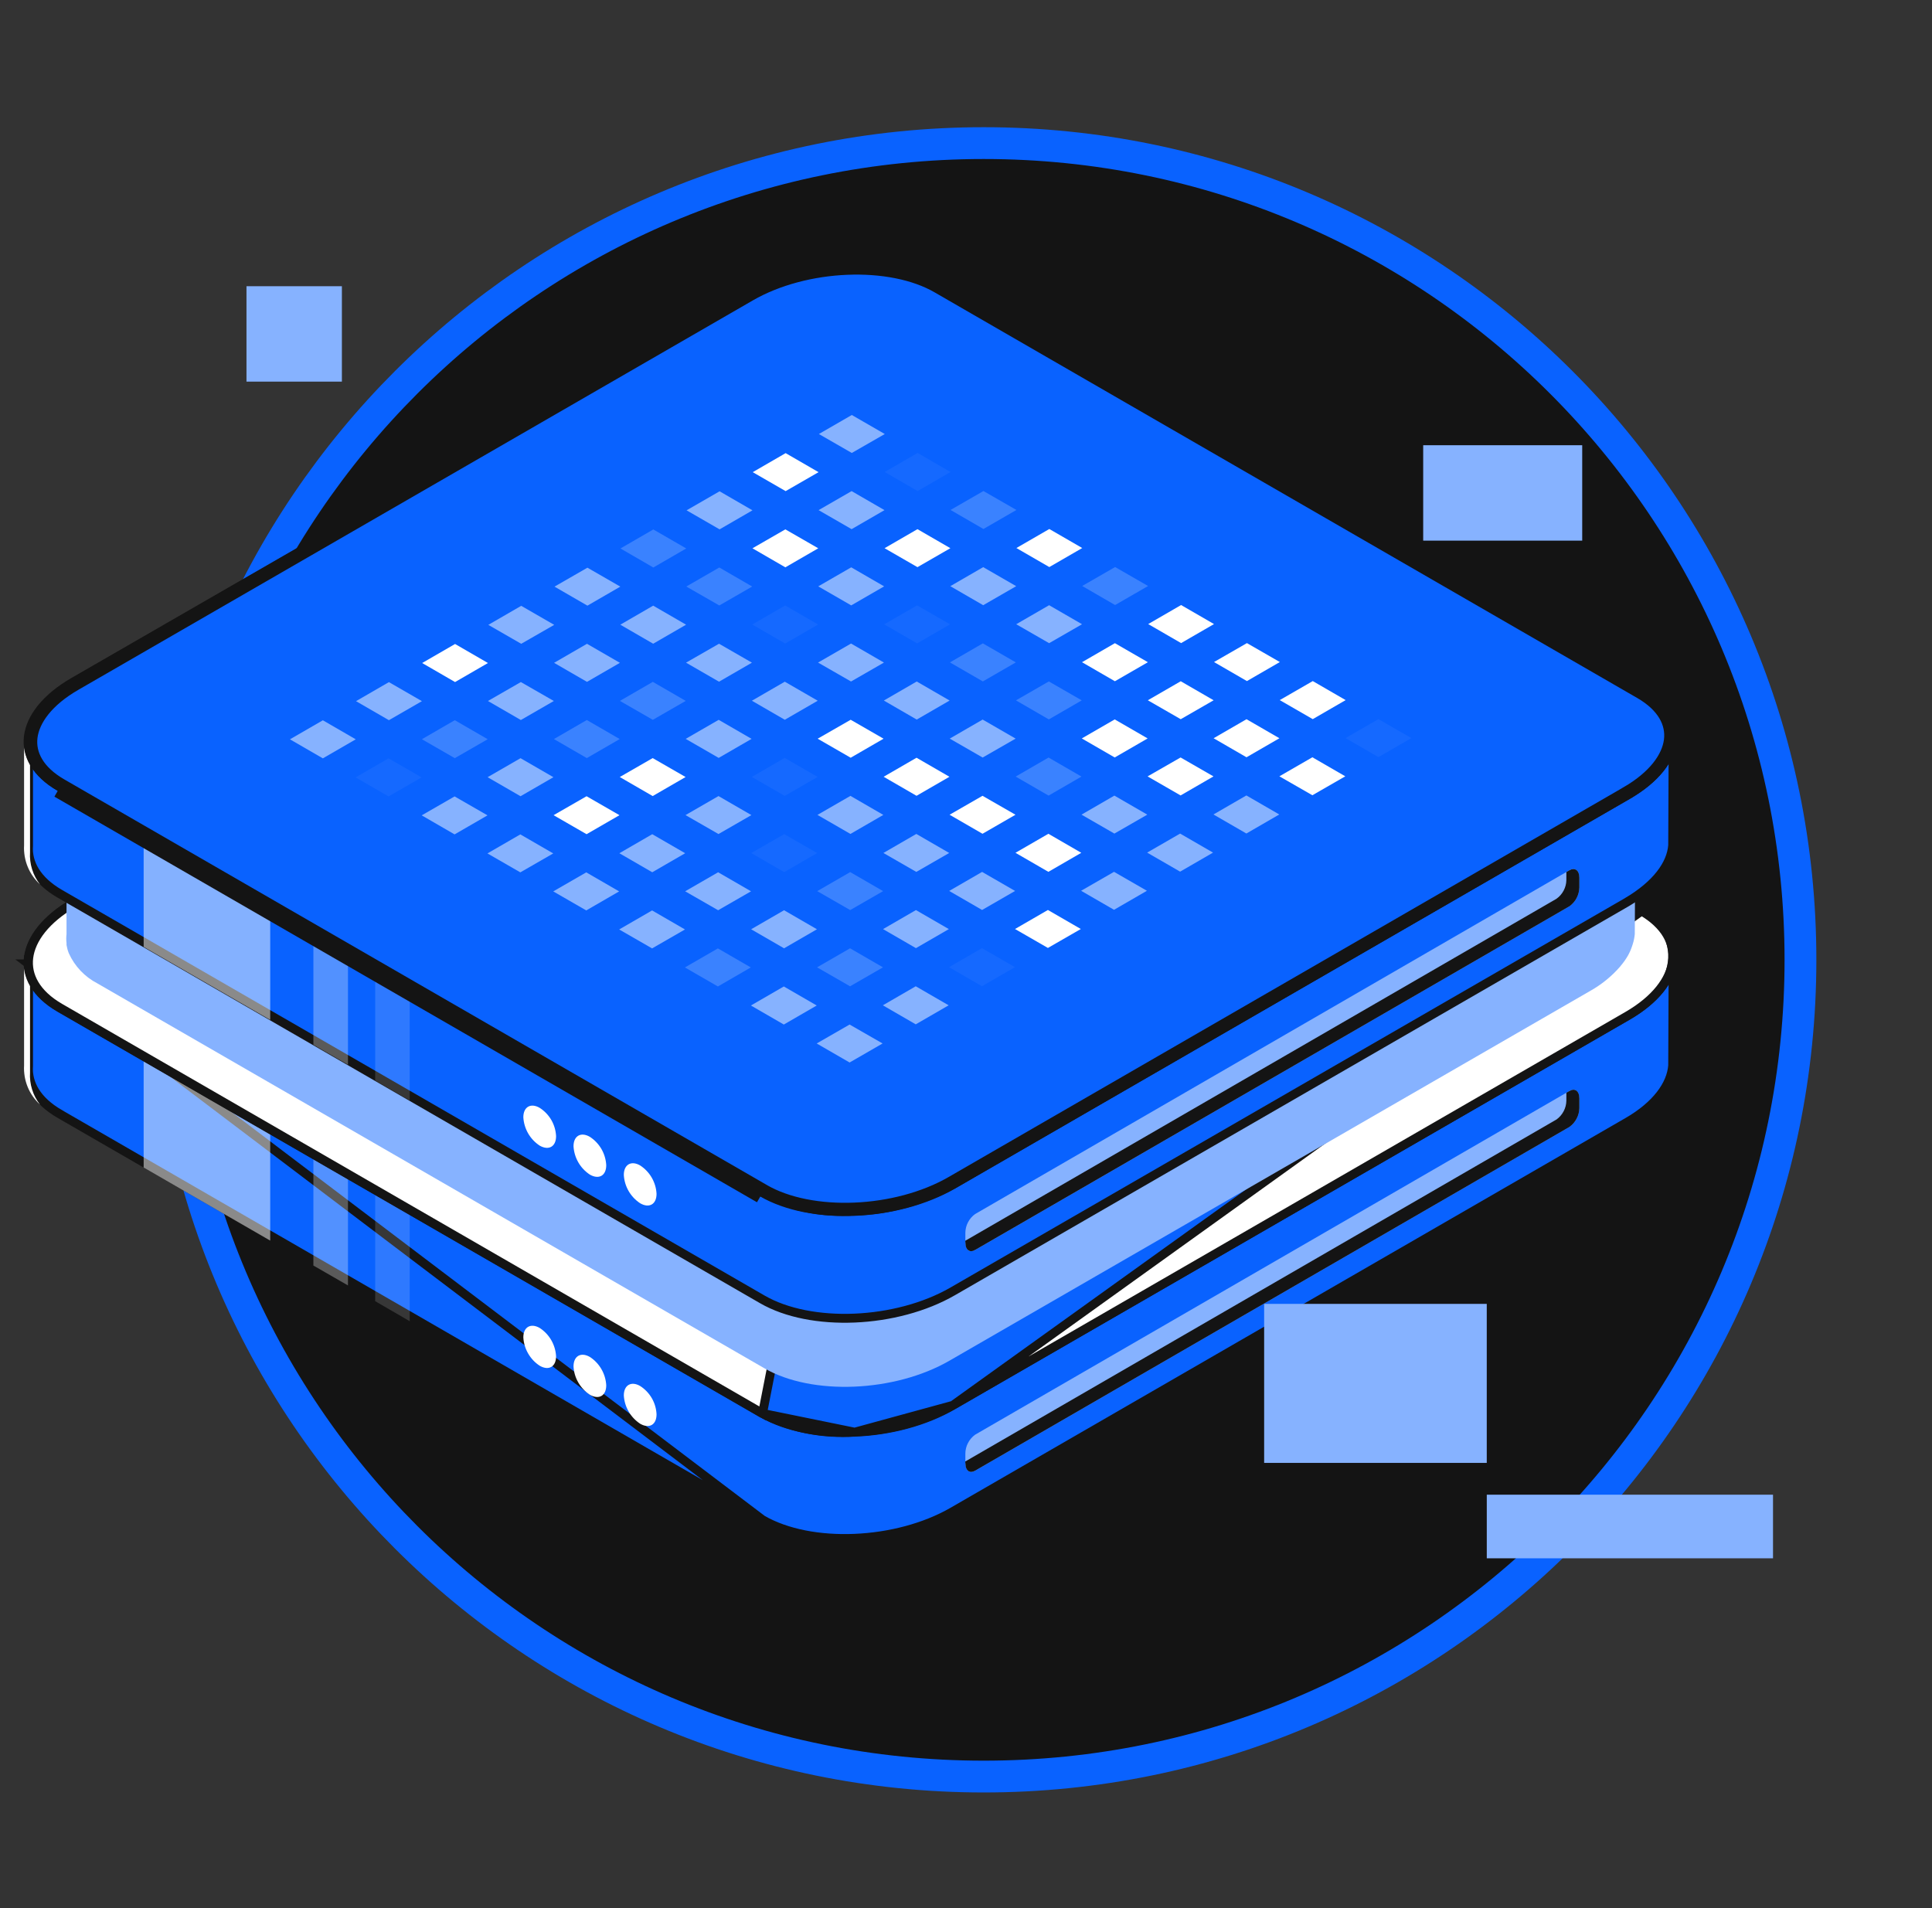 <svg width="81" height="80" viewBox="0 0 81 80" fill="none" xmlns="http://www.w3.org/2000/svg">
<rect x="0" y="0" width="81" height="80" fill="#333333" stroke="none"/>
<g clip-path="url(#clip0_1237_7138)">
<path d="M75.485 40.242C75.485 59.154 60.154 74.485 41.243 74.485C22.331 74.485 7.001 59.154 7.001 40.242C7.001 21.331 22.331 6 41.243 6C60.154 6 75.485 21.331 75.485 40.242Z" fill="#141414" stroke="#0962FF" stroke-width="1.333"/>
<path d="M1.197 40.412H15.631H15.681L15.724 40.387L31.384 31.334C32.562 30.654 34.051 30.274 35.505 30.213C36.961 30.152 38.361 30.414 39.367 30.994L39.461 30.833L39.367 30.994L55.631 40.387L55.675 40.412H55.725H70.146L70.128 44.67C70.069 45.469 69.456 46.338 68.231 47.044L68.23 47.044L39.949 63.375C38.77 64.055 37.281 64.436 35.826 64.496C34.37 64.557 32.97 64.296 31.962 63.715L1.197 40.412ZM1.197 40.412V44.677V44.691L1.197 44.691C1.144 45.421 1.543 46.152 2.506 46.704L2.506 46.705L31.962 63.715L1.197 40.412Z" fill="#0962FF" stroke="#141414" stroke-width="0.373"/>
<path d="M4.712 40.225H1.009V44.677C0.992 44.982 1.043 45.287 1.158 45.569C1.274 45.852 1.451 46.105 1.677 46.31C1.378 45.928 1.229 45.449 1.259 44.964V40.512H4.988C4.906 40.412 4.809 40.315 4.712 40.225Z" fill="white"/>
<path d="M65.654 40.225C65.628 40.307 65.598 40.389 65.568 40.471H70.065V44.923C69.992 45.545 69.703 46.121 69.249 46.553C69.837 46.096 70.224 45.426 70.326 44.688V40.225H65.654Z" fill="#141414"/>
<g style="mix-blend-mode:lighten" opacity="0.5">
<path d="M11.329 52.015V41.016H6.023V48.95L11.329 52.015Z" fill="white"/>
</g>
<g style="mix-blend-mode:lighten" opacity="0.3">
<path d="M14.589 53.894V44.204H13.139V53.059L14.589 53.894Z" fill="white"/>
</g>
<g style="mix-blend-mode:lighten" opacity="0.15">
<path d="M17.177 55.393V44.759H15.73V54.554L17.177 55.393Z" fill="white"/>
</g>
<path d="M39.46 21.027L39.367 21.188C38.361 20.607 36.961 20.346 35.505 20.407C34.05 20.467 32.561 20.848 31.384 21.527L3.099 37.855C1.917 38.539 1.302 39.373 1.206 40.147C1.111 40.905 1.51 41.672 2.513 42.252L31.969 59.259L39.46 21.027ZM39.46 21.027L39.367 21.188L68.823 38.194L39.46 21.027ZM39.951 58.92L39.952 58.919L68.234 42.592C69.417 41.908 70.032 41.073 70.128 40.3C70.223 39.541 69.824 38.775 68.823 38.194L39.951 58.92ZM39.951 58.92C38.774 59.608 37.287 59.989 35.833 60.047M39.951 58.92L35.833 60.047M35.833 60.047C34.378 60.105 32.977 59.84 31.969 59.259L35.833 60.047Z" fill="white" stroke="#141414" stroke-width="0.373"/>
<path d="M32.196 59.42L2.74 42.414C0.644 41.202 0.909 39.092 3.325 37.694L31.611 21.366C32.891 20.667 34.317 20.276 35.776 20.225C34.212 20.229 32.675 20.621 31.301 21.366L2.99 37.694C0.574 39.092 0.309 41.202 2.404 42.414L31.86 59.42C33.097 60.053 34.484 60.331 35.869 60.225C34.595 60.28 33.33 60.002 32.196 59.42Z" fill="#141414"/>
<path d="M68.92 38.033L39.464 21.027C38.221 20.39 36.825 20.112 35.434 20.225C36.694 20.174 37.947 20.45 39.069 21.027L68.525 38.033C70.621 39.245 70.359 41.355 67.94 42.753L39.658 59.081C38.379 59.78 36.954 60.17 35.497 60.222C37.081 60.228 38.642 59.836 40.035 59.081L68.316 42.753C70.751 41.355 71.012 39.241 68.92 38.033Z" fill="#141414"/>
<path d="M35.484 55.371C34.521 55.398 33.568 55.179 32.714 54.733L10.786 42.056C10.04 41.616 9.607 40.997 9.607 40.315C9.607 39.506 10.193 38.7 11.222 38.107L32.277 25.952C34.142 24.875 36.987 24.759 38.616 25.699L60.548 38.376C61.293 38.816 61.726 39.435 61.726 40.121C61.726 40.926 61.137 41.732 60.111 42.324L39.056 54.48C37.961 55.076 36.731 55.383 35.484 55.371ZM32.967 54.297C34.459 55.155 37.069 55.043 38.799 54.043L59.854 41.888C60.723 41.389 61.219 40.743 61.219 40.121C61.196 39.839 61.097 39.569 60.934 39.339C60.771 39.109 60.548 38.927 60.29 38.812L38.362 26.135C36.871 25.277 34.261 25.389 32.531 26.388L11.472 38.544C10.607 39.043 10.111 39.688 10.111 40.315C10.135 40.595 10.233 40.864 10.395 41.093C10.558 41.323 10.779 41.504 11.036 41.62L32.967 54.297Z" fill="#0962FF"/>
<path d="M40.883 61.661L65.801 47.246C65.927 47.157 66.03 47.039 66.102 46.902C66.173 46.766 66.212 46.614 66.215 46.46V46.05C66.215 45.747 66.028 45.606 65.801 45.74L40.883 60.151C40.757 60.242 40.655 60.36 40.584 60.498C40.512 60.635 40.474 60.787 40.473 60.941V61.348C40.473 61.654 40.648 61.792 40.883 61.661Z" fill="#86B2FF"/>
<path d="M65.35 47.098L65.358 47.093L65.366 47.088C65.515 46.981 65.637 46.84 65.722 46.677C65.808 46.514 65.854 46.334 65.857 46.15L65.857 46.15V46.146V45.923L65.894 45.902L65.894 45.902L65.896 45.9C65.932 45.879 65.956 45.875 65.967 45.874C65.977 45.874 65.98 45.876 65.983 45.878C65.991 45.884 66.029 45.925 66.029 46.049V46.458C66.026 46.582 65.995 46.705 65.936 46.815C65.879 46.924 65.799 47.017 65.7 47.09L40.79 61.499C40.79 61.499 40.79 61.499 40.79 61.499C40.753 61.52 40.729 61.525 40.718 61.525C40.709 61.525 40.706 61.523 40.704 61.522C40.698 61.517 40.666 61.483 40.66 61.38L65.35 47.098Z" fill="white" stroke="#141414" stroke-width="0.373"/>
<path d="M68.561 34.942C68.565 34.872 68.565 34.803 68.561 34.733C68.561 34.733 68.561 34.711 68.561 34.699C68.523 34.229 68.318 33.787 67.983 33.454C67.764 33.222 67.513 33.022 67.238 32.861L39.273 16.724H39.243C38.993 16.575 38.73 16.45 38.456 16.351C38.413 16.335 38.368 16.323 38.322 16.314C38.062 16.225 37.797 16.153 37.528 16.097H37.483C36.921 15.995 36.35 15.95 35.779 15.963H35.466C34.845 15.995 34.228 16.085 33.624 16.232L33.535 16.25C33.233 16.329 32.936 16.424 32.644 16.534C32.588 16.556 32.532 16.567 32.476 16.59C32.147 16.719 31.828 16.871 31.521 17.044L4.675 32.541C3.482 33.23 2.848 34.099 2.789 34.942V35.046C2.785 35.091 2.785 35.136 2.789 35.18V39.166C2.774 39.29 2.774 39.415 2.789 39.539C2.787 39.566 2.787 39.594 2.789 39.621C2.809 39.74 2.841 39.856 2.886 39.968C3.132 40.513 3.555 40.958 4.086 41.232L32.051 57.369C34.038 58.518 37.509 58.376 39.806 57.049L66.652 41.556C67.134 41.288 67.565 40.939 67.927 40.523L67.946 40.497C68.061 40.363 68.163 40.218 68.252 40.065C68.323 39.938 68.382 39.804 68.427 39.666C68.439 39.636 68.449 39.605 68.457 39.573C68.499 39.439 68.526 39.302 68.539 39.163L68.561 34.942Z" fill="#86B2FF"/>
<path d="M1.197 31.157H15.631H15.681L15.724 31.132L31.384 22.083L31.384 22.083C32.562 21.401 34.051 21.021 35.505 20.961C36.961 20.901 38.361 21.163 39.367 21.744L39.367 21.744L55.632 31.132L55.675 31.157H55.725H70.146L70.128 35.438C70.069 36.232 69.458 37.083 68.229 37.812C68.229 37.812 68.229 37.813 68.228 37.813L39.949 54.139L39.949 54.139C38.769 54.821 37.281 55.202 35.826 55.263C34.37 55.324 32.97 55.062 31.962 54.479L31.962 54.479L2.506 37.472C2.506 37.472 2.506 37.472 2.506 37.472C1.543 36.916 1.144 36.185 1.197 35.459L1.197 35.459V35.445V31.157Z" fill="#0962FF" stroke="#141414" stroke-width="0.373"/>
<path d="M4.711 30.971H1.009V35.445C0.992 35.75 1.043 36.054 1.159 36.337C1.274 36.619 1.451 36.873 1.676 37.078C1.378 36.696 1.229 36.217 1.259 35.732V31.258H4.987C4.905 31.157 4.808 31.064 4.711 30.971Z" fill="white"/>
<path d="M65.654 30.971C65.628 31.053 65.598 31.135 65.568 31.217H70.065V35.691C69.991 36.313 69.702 36.889 69.249 37.321C69.837 36.864 70.224 36.195 70.326 35.456V30.982L65.654 30.971Z" fill="#141414"/>
<g style="mix-blend-mode:lighten" opacity="0.5">
<path d="M11.329 42.761V31.761H6.023V39.7L11.329 42.761Z" fill="white"/>
</g>
<g style="mix-blend-mode:lighten" opacity="0.3">
<path d="M14.589 44.64V34.949H13.139V43.805L14.589 44.64Z" fill="white"/>
</g>
<g style="mix-blend-mode:lighten" opacity="0.15">
<path d="M17.177 46.139V35.509H15.73V45.304L17.177 46.139Z" fill="white"/>
</g>
<path d="M32.015 49.926L32.015 49.925L2.559 32.919L2.559 32.919C1.577 32.353 1.208 31.617 1.296 30.905C1.387 30.172 1.976 29.357 3.144 28.683L3.144 28.683L31.429 12.352C31.429 12.352 31.429 12.352 31.429 12.352C32.592 11.681 34.066 11.303 35.508 11.244C36.953 11.184 38.335 11.445 39.321 12.016L39.321 12.016L68.777 29.022C69.757 29.588 70.127 30.324 70.038 31.036C69.947 31.77 69.359 32.584 68.188 33.258L68.188 33.259L39.907 49.59C39.907 49.59 39.907 49.59 39.907 49.59C38.744 50.261 37.271 50.639 35.829 50.698C34.385 50.758 33.003 50.497 32.015 49.926ZM31.876 50.166L2.42 33.16L31.876 50.166Z" fill="#0962FF" stroke="#141414" stroke-width="0.555"/>
<path d="M32.196 50.166L2.74 33.16C0.644 31.952 0.909 29.837 3.325 28.443L31.611 12.112C32.891 11.413 34.317 11.022 35.776 10.971C34.213 10.976 32.676 11.368 31.301 12.112L2.99 28.428C0.574 29.823 0.309 31.937 2.404 33.145L31.86 50.151C33.097 50.784 34.484 51.062 35.869 50.956C34.596 51.017 33.331 50.745 32.196 50.166Z" fill="#141414"/>
<path d="M68.92 28.801L39.464 11.795C38.223 11.152 36.828 10.867 35.434 10.971C36.695 10.921 37.947 11.198 39.069 11.776L68.525 28.782C70.621 29.99 70.359 32.104 67.94 33.499L39.658 49.83C38.379 50.529 36.954 50.92 35.497 50.971C37.081 50.975 38.641 50.583 40.035 49.83L68.316 33.499C70.751 32.104 71.012 29.99 68.92 28.801Z" fill="#141414"/>
<path d="M40.883 52.407L65.801 37.995C65.927 37.905 66.03 37.787 66.102 37.649C66.174 37.512 66.213 37.36 66.215 37.205V36.799C66.215 36.493 66.028 36.355 65.801 36.485L40.883 50.9C40.758 50.99 40.655 51.108 40.584 51.245C40.513 51.381 40.475 51.533 40.473 51.687V52.097C40.473 52.399 40.648 52.541 40.883 52.407Z" fill="#86B2FF"/>
<path d="M65.35 37.844L65.358 37.84L65.365 37.834C65.514 37.728 65.637 37.587 65.722 37.425L65.557 37.338L65.722 37.425C65.808 37.263 65.854 37.083 65.857 36.899L65.857 36.899V36.896V36.669L65.895 36.647C65.931 36.626 65.955 36.622 65.966 36.622C65.976 36.622 65.98 36.624 65.983 36.626C65.99 36.632 66.029 36.672 66.029 36.799V37.204C66.026 37.329 65.995 37.452 65.937 37.563C65.88 37.672 65.799 37.767 65.7 37.839L40.789 52.245L40.789 52.245L40.788 52.246C40.752 52.268 40.728 52.272 40.717 52.272C40.709 52.273 40.706 52.271 40.704 52.269C40.697 52.264 40.665 52.23 40.66 52.126L65.35 37.844Z" fill="white" stroke="#141414" stroke-width="0.373"/>
<path d="M35.712 18.991L34.332 18.197L35.712 17.399L37.095 18.197L35.712 18.991Z" fill="#86B2FF"/>
<path opacity="0.1" d="M38.471 20.587L37.092 19.789L38.471 18.991L39.851 19.789L38.471 20.587Z" fill="#86B2FF"/>
<path opacity="0.4" d="M41.231 22.179L39.852 21.381L41.231 20.587L42.614 21.381L41.231 22.179Z" fill="#86B2FF"/>
<path d="M43.993 23.775L42.613 22.977L43.993 22.179L45.373 22.977L43.993 23.775Z" fill="white"/>
<path opacity="0.4" d="M46.751 25.367L45.371 24.569L46.751 23.774L48.134 24.569L46.751 25.367Z" fill="#86B2FF"/>
<path d="M49.518 26.963L48.139 26.165L49.518 25.367L50.898 26.165L49.518 26.963Z" fill="white"/>
<path d="M52.278 28.555L50.898 27.757L52.278 26.963L53.658 27.757L52.278 28.555Z" fill="white"/>
<path d="M55.038 30.151L53.654 29.353L55.038 28.555L56.417 29.353L55.038 30.151Z" fill="white"/>
<path opacity="0.1" d="M57.792 31.743L56.412 30.945L57.792 30.151L59.171 30.945L57.792 31.743Z" fill="#86B2FF"/>
<path d="M32.938 20.591L31.559 19.796L32.938 18.998L34.318 19.796L32.938 20.591Z" fill="white"/>
<path d="M35.704 22.186L34.32 21.388L35.704 20.59L37.083 21.388L35.704 22.186Z" fill="#86B2FF"/>
<path d="M38.465 23.779L37.086 22.984L38.465 22.186L39.845 22.984L38.465 23.779Z" fill="white"/>
<path d="M41.221 25.374L39.842 24.576L41.221 23.778L42.605 24.576L41.221 25.374Z" fill="#86B2FF"/>
<path d="M43.985 26.966L42.605 26.172L43.985 25.374L45.365 26.172L43.985 26.966Z" fill="#86B2FF"/>
<path d="M46.743 28.562L45.363 27.764L46.743 26.966L48.126 27.764L46.743 28.562Z" fill="white"/>
<path d="M49.503 30.154L48.123 29.36L49.503 28.562L50.882 29.36L49.503 30.154Z" fill="white"/>
<path d="M52.26 31.75L50.881 30.952L52.26 30.154L53.64 30.952L52.26 31.75Z" fill="white"/>
<path d="M55.022 33.342L53.639 32.548L55.022 31.75L56.402 32.548L55.022 33.342Z" fill="white"/>
<path d="M30.169 22.194L28.785 21.396L30.169 20.598L31.548 21.396L30.169 22.194Z" fill="#86B2FF"/>
<path d="M32.926 23.786L31.547 22.988L32.926 22.194L34.306 22.988L32.926 23.786Z" fill="white"/>
<path d="M35.688 25.382L34.305 24.584L35.688 23.786L37.068 24.584L35.688 25.382Z" fill="#86B2FF"/>
<path opacity="0.1" d="M38.45 26.974L37.07 26.176L38.45 25.382L39.83 26.176L38.45 26.974Z" fill="#86B2FF"/>
<path opacity="0.4" d="M41.206 28.57L39.826 27.772L41.206 26.974L42.589 27.772L41.206 28.57Z" fill="#86B2FF"/>
<path opacity="0.4" d="M43.973 30.162L42.594 29.364L43.973 28.57L45.353 29.364L43.973 30.162Z" fill="#86B2FF"/>
<path d="M46.735 31.758L45.355 30.96L46.735 30.162L48.115 30.96L46.735 31.758Z" fill="white"/>
<path d="M49.497 33.35L48.113 32.552L49.497 31.758L50.876 32.552L49.497 33.35Z" fill="white"/>
<path d="M52.255 34.946L50.875 34.148L52.255 33.35L53.634 34.148L52.255 34.946Z" fill="#86B2FF"/>
<path opacity="0.4" d="M27.391 23.793L26.012 22.995L27.391 22.198L28.771 22.995L27.391 23.793Z" fill="#86B2FF"/>
<path opacity="0.4" d="M30.157 25.385L28.773 24.591L30.157 23.793L31.536 24.591L30.157 25.385Z" fill="#86B2FF"/>
<path opacity="0.1" d="M32.919 26.981L31.539 26.183L32.919 25.386L34.298 26.183L32.919 26.981Z" fill="#86B2FF"/>
<path d="M35.68 28.573L34.297 27.779L35.68 26.981L37.06 27.779L35.68 28.573Z" fill="#86B2FF"/>
<path d="M38.434 30.169L37.055 29.371L38.434 28.573L39.814 29.371L38.434 30.169Z" fill="#86B2FF"/>
<path d="M41.198 31.761L39.818 30.967L41.198 30.169L42.581 30.967L41.198 31.761Z" fill="#86B2FF"/>
<path opacity="0.4" d="M43.962 33.357L42.582 32.559L43.962 31.761L45.341 32.559L43.962 33.357Z" fill="#86B2FF"/>
<path d="M46.721 34.949L45.342 34.155L46.721 33.357L48.101 34.155L46.721 34.949Z" fill="#86B2FF"/>
<path d="M49.477 36.545L48.094 35.747L49.477 34.949L50.857 35.747L49.477 36.545Z" fill="#86B2FF"/>
<path d="M24.628 25.393L23.248 24.595L24.628 23.801L26.007 24.595L24.628 25.393Z" fill="#86B2FF"/>
<path d="M27.385 26.989L26.006 26.191L27.385 25.393L28.765 26.191L27.385 26.989Z" fill="#86B2FF"/>
<path d="M30.145 28.581L28.762 27.783L30.145 26.989L31.525 27.783L30.145 28.581Z" fill="#86B2FF"/>
<path d="M32.903 30.177L31.523 29.379L32.903 28.581L34.283 29.379L32.903 30.177Z" fill="#86B2FF"/>
<path d="M35.665 31.769L34.281 30.971L35.665 30.177L37.044 30.971L35.665 31.769Z" fill="white"/>
<path d="M38.426 33.365L37.047 32.567L38.426 31.769L39.806 32.567L38.426 33.365Z" fill="white"/>
<path d="M41.192 34.957L39.812 34.159L41.192 33.365L42.575 34.159L41.192 34.957Z" fill="white"/>
<path d="M43.954 36.553L42.574 35.755L43.954 34.957L45.333 35.755L43.954 36.553Z" fill="white"/>
<path d="M46.706 38.145L45.326 37.347L46.706 36.553L48.085 37.347L46.706 38.145Z" fill="#86B2FF"/>
<path d="M21.852 26.992L20.473 26.198L21.852 25.4L23.236 26.198L21.852 26.992Z" fill="#86B2FF"/>
<path d="M24.61 28.588L23.23 27.79L24.61 26.992L25.99 27.79L24.61 28.588Z" fill="#86B2FF"/>
<path opacity="0.4" d="M27.37 30.18L25.99 29.386L27.37 28.588L28.749 29.386L27.37 30.18Z" fill="#86B2FF"/>
<path d="M30.131 31.776L28.748 30.978L30.131 30.18L31.511 30.978L30.131 31.776Z" fill="#86B2FF"/>
<path opacity="0.1" d="M32.899 33.368L31.52 32.574L32.899 31.776L34.279 32.574L32.899 33.368Z" fill="#86B2FF"/>
<path d="M35.655 34.964L34.272 34.166L35.655 33.368L37.034 34.166L35.655 34.964Z" fill="#86B2FF"/>
<path d="M38.417 36.556L37.037 35.762L38.417 34.964L39.796 35.762L38.417 36.556Z" fill="#86B2FF"/>
<path d="M41.175 38.152L39.795 37.354L41.175 36.556L42.558 37.354L41.175 38.152Z" fill="#86B2FF"/>
<path d="M43.934 39.744L42.555 38.95L43.934 38.152L45.314 38.95L43.934 39.744Z" fill="white"/>
<path d="M19.079 28.596L17.699 27.798L19.079 27L20.458 27.798L19.079 28.596Z" fill="white"/>
<path d="M21.837 30.188L20.457 29.39L21.837 28.596L23.22 29.39L21.837 30.188Z" fill="#86B2FF"/>
<path opacity="0.4" d="M24.602 31.784L23.223 30.986L24.602 30.188L25.982 30.986L24.602 31.784Z" fill="#86B2FF"/>
<path d="M27.364 33.376L25.984 32.578L27.364 31.784L28.744 32.578L27.364 33.376Z" fill="white"/>
<path d="M30.123 34.968L28.74 34.174L30.123 33.376L31.503 34.174L30.123 34.968Z" fill="#86B2FF"/>
<path opacity="0.1" d="M32.878 36.564L31.498 35.766L32.878 34.972L34.257 35.766L32.878 36.564Z" fill="#86B2FF"/>
<path opacity="0.4" d="M35.645 38.156L34.262 37.362L35.645 36.564L37.025 37.362L35.645 38.156Z" fill="#86B2FF"/>
<path d="M38.401 39.752L37.022 38.954L38.401 38.156L39.781 38.954L38.401 39.752Z" fill="#86B2FF"/>
<path opacity="0.1" d="M41.169 41.348L39.789 40.55L41.169 39.752L42.552 40.55L41.169 41.348Z" fill="#86B2FF"/>
<path d="M16.305 30.195L14.926 29.397L16.305 28.599L17.689 29.397L16.305 30.195Z" fill="#86B2FF"/>
<path opacity="0.4" d="M19.067 31.787L17.688 30.993L19.067 30.195L20.447 30.993L19.067 31.787Z" fill="#86B2FF"/>
<path d="M21.823 33.383L20.443 32.585L21.823 31.788L23.203 32.585L21.823 33.383Z" fill="#86B2FF"/>
<path d="M24.592 34.975L23.209 34.178L24.592 33.383L25.972 34.178L24.592 34.975Z" fill="white"/>
<path d="M27.346 36.571L25.967 35.773L27.346 34.975L28.726 35.773L27.346 36.571Z" fill="#86B2FF"/>
<path d="M30.108 38.163L28.725 37.369L30.108 36.571L31.488 37.369L30.108 38.163Z" fill="#86B2FF"/>
<path d="M32.872 39.759L31.492 38.961L32.872 38.163L34.251 38.961L32.872 39.759Z" fill="#86B2FF"/>
<path opacity="0.4" d="M35.639 41.352L34.256 40.557L35.639 39.759L37.019 40.557L35.639 41.352Z" fill="#86B2FF"/>
<path d="M38.393 42.947L37.014 42.149L38.393 41.351L39.773 42.149L38.393 42.947Z" fill="#86B2FF"/>
<path d="M13.536 31.795L12.156 30.997L13.536 30.199L14.915 30.997L13.536 31.795Z" fill="#86B2FF"/>
<path opacity="0.1" d="M16.29 33.391L14.91 32.593L16.29 31.795L17.673 32.593L16.29 33.391Z" fill="#86B2FF"/>
<path d="M19.059 34.983L17.68 34.185L19.059 33.391L20.439 34.185L19.059 34.983Z" fill="#86B2FF"/>
<path d="M21.815 36.575L20.436 35.781L21.815 34.983L23.195 35.781L21.815 36.575Z" fill="#86B2FF"/>
<path d="M24.579 38.171L23.195 37.373L24.579 36.575L25.958 37.373L24.579 38.171Z" fill="#86B2FF"/>
<path d="M27.339 39.763L25.959 38.969L27.339 38.171L28.718 38.969L27.339 39.763Z" fill="#86B2FF"/>
<path opacity="0.4" d="M30.098 41.359L28.715 40.561L30.098 39.763L31.478 40.561L30.098 41.359Z" fill="#86B2FF"/>
<path d="M32.862 42.955L31.482 42.157L32.862 41.359L34.242 42.157L32.862 42.955Z" fill="#86B2FF"/>
<path d="M35.62 44.547L34.24 43.749L35.62 42.955L37.003 43.749L35.62 44.547Z" fill="#86B2FF"/>
<path d="M35.484 45.971C34.549 45.998 33.622 45.784 32.792 45.352L10.861 32.675C10.149 32.265 9.742 31.691 9.742 31.06C9.742 30.315 10.302 29.569 11.282 28.987L32.338 16.828C34.165 15.773 36.939 15.661 38.523 16.575L60.455 29.252C61.167 29.666 61.574 30.236 61.574 30.866C61.574 31.612 61.011 32.377 60.034 32.94L38.974 45.099C37.904 45.681 36.703 45.981 35.484 45.971ZM32.893 45.173C34.422 46.057 37.106 45.945 38.859 44.923L59.914 32.764C60.832 32.239 61.354 31.545 61.354 30.866C61.354 30.311 60.999 29.804 60.354 29.431L38.423 16.754C36.894 15.87 34.209 15.982 32.438 17.003L11.398 29.174C10.484 29.699 9.958 30.393 9.958 31.072C9.958 31.627 10.331 32.138 10.961 32.511L32.893 45.173Z" fill="#0962FF"/>
<path d="M23.314 47.634C23.314 48.074 23.008 48.249 22.628 48.033C22.428 47.902 22.262 47.726 22.143 47.52C22.024 47.313 21.955 47.082 21.941 46.844C21.941 46.407 22.251 46.229 22.628 46.449C22.828 46.577 22.995 46.752 23.115 46.958C23.234 47.164 23.302 47.396 23.314 47.634Z" fill="white"/>
<path d="M25.417 48.853C25.417 49.29 25.111 49.465 24.731 49.248C24.532 49.117 24.366 48.942 24.247 48.735C24.128 48.529 24.059 48.297 24.045 48.059C24.045 47.623 24.354 47.444 24.731 47.664C24.931 47.794 25.097 47.97 25.217 48.176C25.336 48.383 25.404 48.615 25.417 48.853Z" fill="white"/>
<path d="M27.526 50.054C27.526 50.49 27.221 50.669 26.84 50.449C26.641 50.319 26.475 50.143 26.355 49.936C26.236 49.73 26.167 49.498 26.154 49.26C26.154 48.824 26.464 48.645 26.84 48.864C27.04 48.995 27.207 49.17 27.326 49.377C27.445 49.584 27.514 49.816 27.526 50.054Z" fill="white"/>
<path d="M23.314 56.866C23.314 57.302 23.008 57.481 22.628 57.261C22.428 57.131 22.262 56.955 22.143 56.748C22.023 56.542 21.954 56.31 21.941 56.072C21.941 55.636 22.251 55.46 22.628 55.677C22.827 55.807 22.994 55.983 23.113 56.189C23.232 56.396 23.301 56.628 23.314 56.866Z" fill="white"/>
<path d="M25.417 58.081C25.417 58.518 25.111 58.697 24.731 58.477C24.532 58.347 24.366 58.172 24.247 57.966C24.127 57.76 24.058 57.529 24.045 57.291C24.045 56.851 24.354 56.676 24.731 56.892C24.931 57.023 25.097 57.198 25.216 57.405C25.335 57.611 25.404 57.843 25.417 58.081Z" fill="white"/>
<path d="M27.526 59.297C27.526 59.737 27.221 59.912 26.84 59.693C26.641 59.562 26.475 59.387 26.356 59.181C26.237 58.975 26.168 58.744 26.154 58.507C26.154 58.071 26.464 57.892 26.84 58.111C27.041 58.24 27.208 58.415 27.328 58.621C27.447 58.827 27.515 59.059 27.526 59.297Z" fill="white"/>
<rect width="6.667" height="4" transform="translate(59.668 18.667)" fill="#86B2FF"/>
<rect width="4" height="4" transform="translate(10.334 12)" fill="#86B2FF"/>
<rect width="9.333" height="6.667" transform="translate(53 54.667)" fill="#86B2FF"/>
<rect width="12" height="2.667" transform="translate(62.334 62.667)" fill="#86B2FF"/>
</g>
<defs>
<clipPath id="clip0_1237_7138">
<rect width="80" height="80" fill="white" transform="translate(0.625)"/>
</clipPath>
</defs>
</svg>
